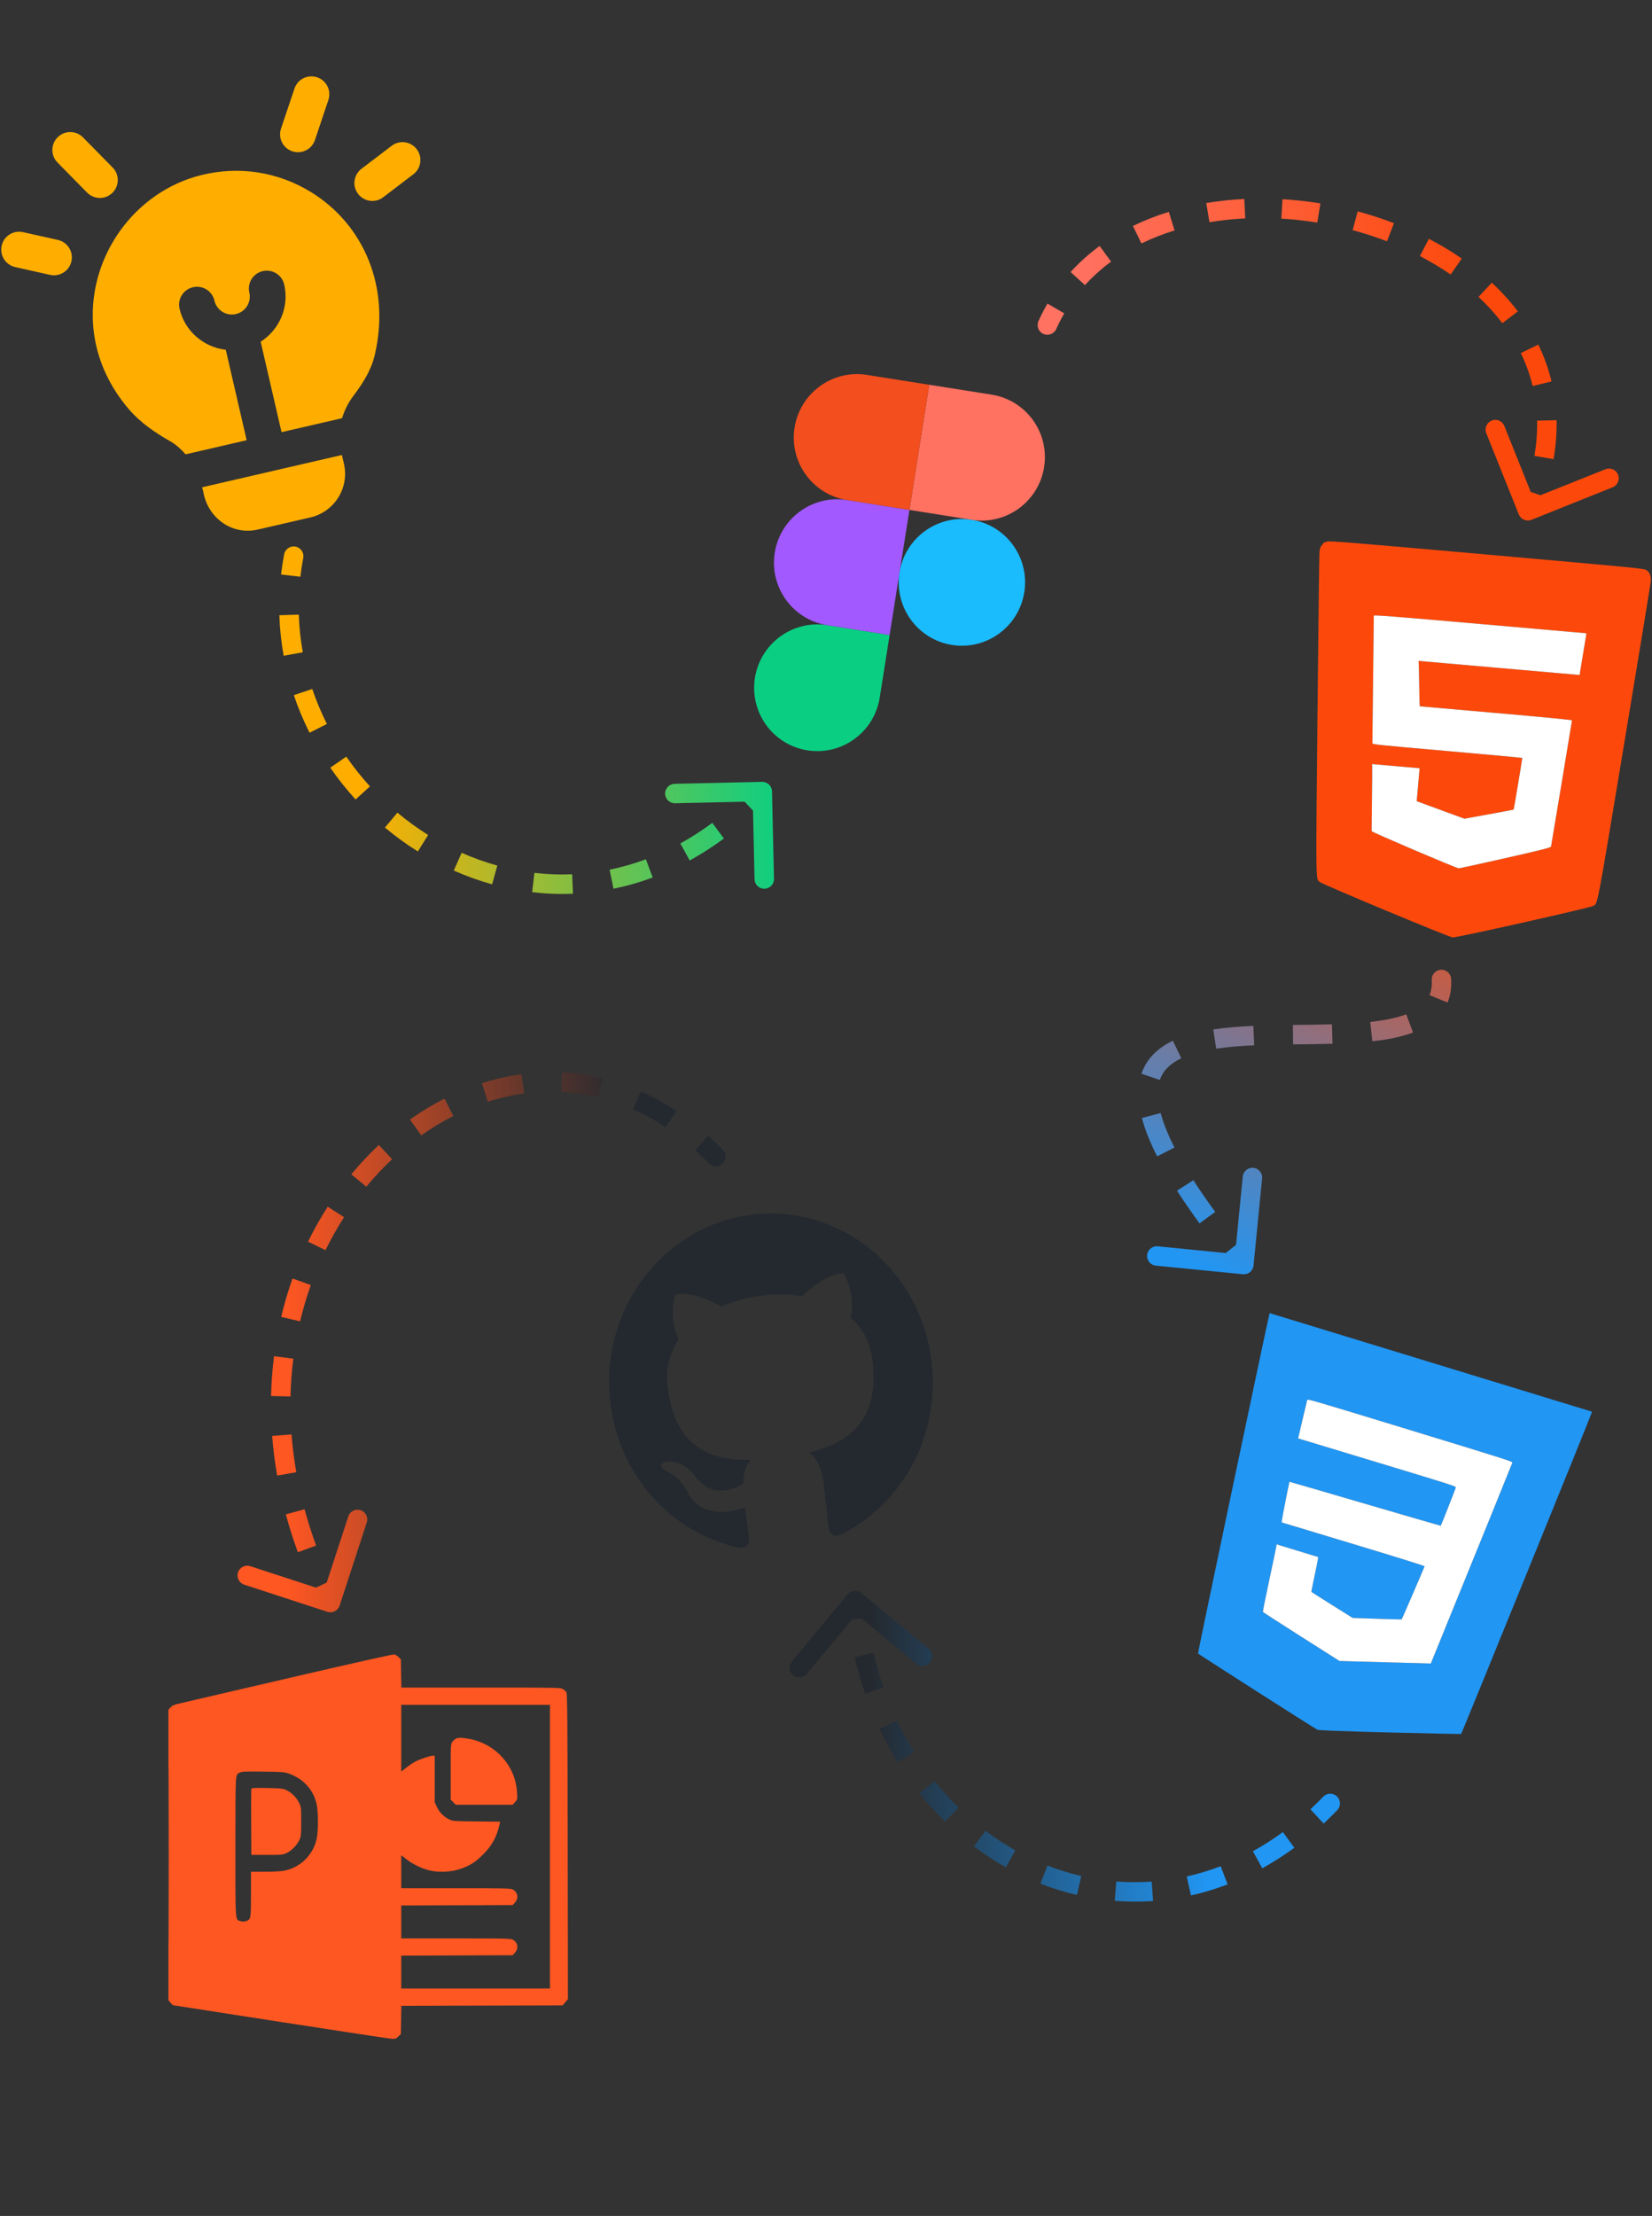 <svg width="765" height="1026" viewBox="0 0 765 1026" fill="none" xmlns="http://www.w3.org/2000/svg">
<rect x="0" y="0" width="765" height="1026" fill="#333333" stroke="none"/>
<path d="M663.006 453.742C662.873 451.26 664.776 449.14 667.258 449.007C669.74 448.873 671.86 450.776 671.993 453.258L663.006 453.742ZM580.479 585.941C580.235 588.415 578.033 590.222 575.559 589.978L535.255 586.007C532.781 585.763 530.974 583.56 531.218 581.087C531.461 578.614 533.664 576.806 536.137 577.05L571.964 580.58L575.494 544.754C575.738 542.281 577.94 540.473 580.414 540.717C582.887 540.961 584.694 543.163 584.451 545.637L580.479 585.941ZM671.993 453.258C672.209 457.259 671.657 460.908 670.312 464.178L661.989 460.752C662.752 458.897 663.161 456.613 663.006 453.742L671.993 453.258ZM654.35 478.064C648.833 480.137 642.366 481.362 635.502 482.12L634.514 473.174C641.024 472.455 646.66 471.339 651.183 469.639L654.35 478.064ZM617.05 483.265C611.067 483.436 604.891 483.485 598.803 483.558L598.696 474.558C604.836 474.485 610.907 474.437 616.793 474.269L617.05 483.265ZM580.785 483.985C574.521 484.263 568.586 484.728 563.182 485.542L561.843 476.642C567.677 475.764 573.955 475.279 580.386 474.994L580.785 483.985ZM547.014 489.982C541.821 492.457 538.566 495.709 537.095 500.029L528.575 497.128C531.041 489.885 536.44 485.053 543.14 481.858L547.014 489.982ZM537.481 515.339C538.684 519.892 540.752 525.184 543.87 531.321L535.846 535.398C532.522 528.855 530.186 522.96 528.78 517.64L537.481 515.339ZM552.627 546.434C555.555 551.001 558.914 555.892 562.737 561.129L555.467 566.434C551.553 561.072 548.09 556.032 545.051 551.292L552.627 546.434ZM573.625 575.395C575.497 577.753 577.447 580.169 579.479 582.645L572.522 588.355C570.461 585.843 568.479 583.388 566.576 580.99L573.625 575.395Z" fill="url(#paint0_linear_10_163)"/>
<path fill-rule="evenodd" clip-rule="evenodd" d="M134.247 776.834C108.17 782.898 85.297 788.214 83.418 788.646C80.652 789.283 79.812 789.637 79.001 790.511L78 791.59V858.863V926.135L79.008 927.271L80.017 928.407L129.937 936.167C157.394 940.434 180.638 943.955 181.592 943.99C183.102 944.045 183.473 943.905 184.476 942.896L185.627 941.739L185.74 935.218L185.852 928.697L223.189 928.601L260.525 928.506L261.763 927.065L263 925.624L262.893 855.031C262.806 797.545 262.698 784.281 262.312 783.601C262.052 783.141 261.322 782.448 260.69 782.06C259.572 781.374 258.543 781.355 222.697 781.354L185.852 781.352L185.74 774.826L185.627 768.3L184.545 767.248C183.95 766.67 183.058 766.109 182.562 766.002C182.032 765.888 162.103 770.356 134.247 776.834ZM185.807 804.789V820.242L186.798 819.469C189.949 817.012 190.863 816.389 192.658 815.472C194.928 814.312 199.173 812.924 200.447 812.924H201.311L201.311 823.72L201.312 834.516L202.337 836.694C203.498 839.162 205.646 841.3 208.118 842.45C209.683 843.179 210.443 843.232 220.692 843.34L231.6 843.455L231.388 844.429C230.102 850.349 227.955 854.349 223.854 858.467C220.137 862.199 217.785 863.716 213.303 865.273C209.148 866.717 203.574 867.046 199.291 866.101C195.618 865.29 191.31 863.253 188.241 860.876L185.807 858.991V866.622V874.253H211.064C232.766 874.253 236.468 874.329 237.363 874.795C239.772 876.049 240.283 878.836 238.478 880.87L237.426 882.055L211.616 882.153L185.807 882.251V889.864V897.478H211.064C232.766 897.478 236.468 897.554 237.363 898.02C239.772 899.274 240.283 902.062 238.478 904.095L237.426 905.28L211.616 905.378L185.807 905.476V913.09V920.703H220.24H254.674V855.02V789.336H220.24H185.807V804.789ZM78.177 858.83C78.177 895.954 78.219 911.195 78.27 892.699C78.322 874.203 78.322 843.828 78.27 825.2C78.219 806.573 78.177 821.706 78.177 858.83ZM211.081 805.036C210.604 805.283 209.874 805.946 209.458 806.509C208.724 807.505 208.702 807.905 208.702 820.383V833.232L209.881 834.419L211.06 835.605H224.243H237.426L238.527 834.364C239.625 833.128 239.628 833.112 239.425 829.828C238.661 817.492 229.535 807.348 217.176 805.096C213.793 804.479 212.188 804.463 211.081 805.036ZM111.025 820.717C108.914 821.863 109.032 819.846 109.02 854.942C109.007 890.886 108.855 888.665 111.381 889.504C112.296 889.808 112.931 889.808 113.846 889.504C116.177 888.73 116.219 888.509 116.219 876.987V866.632L122.799 866.626C127.199 866.622 130.216 866.442 131.903 866.084C139.316 864.511 145.126 858.663 146.684 851.209C147.389 847.835 147.389 838.979 146.684 835.605C145.286 828.916 140.705 823.714 134.104 821.321C131.636 820.426 131.188 820.388 121.808 820.27C113.498 820.167 111.92 820.232 111.025 820.717ZM116.397 828.224C116.295 828.491 116.253 835.487 116.305 843.77L116.399 858.83H123.611C130.414 858.83 130.928 858.782 132.702 857.974C134.931 856.96 137.586 854.237 138.69 851.832C139.407 850.269 139.475 849.539 139.475 843.407C139.475 836.806 139.459 836.659 138.476 834.646C137.309 832.254 134.891 829.874 132.508 828.774C131.003 828.079 130.056 827.981 123.702 827.866C117.991 827.763 116.545 827.833 116.397 828.224Z" fill="#FF5722"/>
<path d="M612.761 831.876C614.487 830.087 617.336 830.036 619.124 831.761C620.913 833.487 620.964 836.336 619.239 838.124L612.761 831.876ZM392.538 738.125C394.125 736.213 396.962 735.95 398.875 737.538L430.035 763.409C431.947 764.996 432.21 767.833 430.622 769.745C429.035 771.658 426.198 771.921 424.285 770.333L396.588 747.337L373.591 775.035C372.004 776.947 369.167 777.21 367.255 775.622C365.342 774.035 365.079 771.198 366.667 769.285L392.538 738.125ZM619.239 838.124C617.169 840.269 615.071 842.329 612.946 844.304L606.818 837.713C608.822 835.85 610.804 833.905 612.761 831.876L619.239 838.124ZM599.378 855.531C594.52 859.085 589.56 862.245 584.521 865.02L580.179 857.137C584.875 854.551 589.511 851.598 594.064 848.267L599.378 855.531ZM568.481 872.475C562.868 874.622 557.199 876.325 551.506 877.598L549.542 868.815C554.808 867.638 560.059 866.061 565.265 864.069L568.481 872.475ZM533.952 880.17C528.011 880.59 522.085 880.558 516.211 880.09L516.925 871.119C522.353 871.551 527.829 871.58 533.317 871.192L533.952 880.17ZM498.686 877.375C492.94 876.044 487.285 874.293 481.76 872.138L485.03 863.753C490.156 865.753 495.397 867.375 500.716 868.607L498.686 877.375ZM465.763 864.569C460.662 861.706 455.719 858.477 450.967 854.898L456.382 847.71C460.815 851.049 465.421 854.057 470.167 856.72L465.763 864.569ZM437.584 843.381C433.43 839.315 429.482 834.944 425.769 830.28L432.811 824.675C436.294 829.05 439.993 833.146 443.879 836.949L437.584 843.381ZM415.65 815.885C412.614 810.978 409.812 805.825 407.268 800.438L415.406 796.595C417.807 801.678 420.447 806.533 423.303 811.15L415.65 815.885ZM400.635 784.167C398.754 778.747 397.117 773.135 395.743 767.341L404.5 765.264C405.805 770.766 407.358 776.086 409.138 781.217L400.635 784.167ZM392.527 750.135C392.129 747.266 391.792 744.359 391.519 741.416L400.481 740.584C400.741 743.394 401.062 746.165 401.441 748.899L392.527 750.135Z" fill="url(#paint1_linear_10_163)"/>
<path d="M334.721 532.357C336.456 534.136 336.422 536.985 334.643 538.72C332.864 540.456 330.015 540.421 328.279 538.643L334.721 532.357ZM157.278 743.397C156.506 745.759 153.966 747.049 151.603 746.277L113.104 733.705C110.741 732.933 109.452 730.392 110.223 728.03C110.995 725.668 113.535 724.378 115.898 725.149L150.119 736.325L161.295 702.104C162.067 699.741 164.607 698.451 166.97 699.223C169.332 699.995 170.622 702.535 169.85 704.898L157.278 743.397ZM328.279 538.643C326.185 536.497 324.067 534.464 321.929 532.543L327.944 525.849C330.232 527.904 332.492 530.073 334.721 532.357L328.279 538.643ZM308.255 521.911C303.274 518.603 298.216 515.827 293.116 513.553L296.782 505.333C302.35 507.816 307.846 510.836 313.234 514.414L308.255 521.911ZM276.859 507.992C271.211 506.623 265.539 505.815 259.884 505.535L260.33 496.546C266.543 496.854 272.776 497.742 278.979 499.245L276.859 507.992ZM242.714 506.284C237.046 507.056 231.432 508.339 225.914 510.103L223.173 501.531C229.172 499.613 235.297 498.211 241.5 497.366L242.714 506.284ZM209.911 516.698C204.817 519.285 199.854 522.291 195.065 525.687L189.859 518.346C194.996 514.702 200.336 511.466 205.836 508.673L209.911 516.698ZM181.588 536.712C177.393 540.64 173.394 544.895 169.627 549.449L162.692 543.713C166.698 538.869 170.958 534.336 175.436 530.143L181.588 536.712ZM159.329 563.562C156.213 568.416 153.339 573.516 150.735 578.84L142.65 574.887C145.405 569.252 148.451 563.848 151.755 558.7L159.329 563.562ZM143.944 594.974C142.005 600.409 140.337 606.024 138.964 611.8L130.208 609.72C131.656 603.624 133.418 597.693 135.467 591.95L143.944 594.974ZM135.828 629.069C135.101 634.78 134.658 640.618 134.521 646.566L125.523 646.359C125.667 640.1 126.133 633.952 126.9 627.933L135.828 629.069ZM135.003 664.153C135.448 669.903 136.178 675.736 137.213 681.641L128.348 683.194C127.264 677.006 126.497 670.886 126.03 664.847L135.003 664.153ZM141.041 698.803C142.545 704.354 144.322 709.956 146.385 715.597L137.933 718.689C135.782 712.808 133.927 706.96 132.354 701.157L141.041 698.803ZM153.122 731.921C154.352 734.595 155.649 737.276 157.013 739.963L148.987 744.037C147.572 741.248 146.225 738.463 144.946 735.683L153.122 731.921Z" fill="url(#paint2_linear_10_163)"/>
<path fill-rule="evenodd" clip-rule="evenodd" d="M587.72 608.917C587.087 610.96 554.617 765.296 554.764 765.562C554.954 765.906 608.634 800.196 610.031 800.866C610.684 801.179 621.747 801.602 643.671 802.153C661.637 802.604 676.465 802.904 676.622 802.82C676.889 802.676 736.303 656.517 736.903 654.527L737.18 653.609L662.592 630.805L588.003 608.001L587.72 608.917ZM605.332 648.199C605.23 648.519 604.244 652.653 603.139 657.385L601.131 665.989L637.724 677.071C674.128 688.095 674.317 688.156 674.112 688.819C673.697 690.16 667.322 706.338 667.179 706.414C667.097 706.457 651.33 701.887 632.14 696.257C612.95 690.628 597.197 686.041 597.133 686.065C596.99 686.119 593.692 702.886 593.594 704.056L593.524 704.887L626.658 714.893C646.833 720.986 659.755 725.02 659.697 725.208C659.496 725.867 649.187 749.73 649.075 749.796C649.01 749.835 643.88 749.699 637.674 749.493L626.392 749.119L616.863 743.144C611.622 739.858 607.305 737.106 607.27 737.029C607.236 736.952 607.828 733.962 608.587 730.385C609.346 726.808 610.076 723.218 610.208 722.406L610.45 720.931L600.796 717.98L591.143 715.028L591.017 715.992C590.947 716.522 589.491 723.499 587.781 731.496C586.071 739.493 584.733 746.164 584.808 746.321C584.883 746.477 592.898 751.656 602.619 757.829L620.293 769.053L641.434 769.635L662.575 770.217L667.986 756.928C685.069 714.973 700.178 677.751 700.331 677.243C700.498 676.69 698.022 675.9 653.012 662.139C608.003 648.378 605.507 647.648 605.332 648.199Z" fill="#2196F3"/>
<path d="M605.332 648.199C605.23 648.519 604.244 652.653 603.139 657.385L601.131 665.989L637.724 677.071C674.128 688.095 674.317 688.156 674.112 688.819C673.697 690.16 667.322 706.338 667.179 706.414C667.097 706.457 651.33 701.887 632.14 696.257C612.95 690.628 597.197 686.041 597.133 686.065C596.99 686.119 593.692 702.886 593.594 704.056L593.524 704.887L626.658 714.893C646.833 720.986 659.755 725.02 659.697 725.208C659.496 725.867 649.187 749.73 649.075 749.796C649.01 749.835 643.88 749.699 637.674 749.493L626.392 749.119L616.863 743.144C611.622 739.858 607.305 737.106 607.27 737.029C607.236 736.952 607.828 733.962 608.587 730.385C609.346 726.808 610.076 723.218 610.208 722.406L610.45 720.931L600.796 717.98L591.143 715.028L591.017 715.992C590.947 716.522 589.491 723.499 587.781 731.496C586.071 739.493 584.733 746.164 584.808 746.321C584.883 746.477 592.898 751.656 602.619 757.829L620.293 769.053L641.434 769.635L662.575 770.217L667.986 756.928C685.069 714.973 700.178 677.751 700.331 677.243C700.498 676.69 698.022 675.9 653.012 662.139C608.003 648.378 605.507 647.648 605.332 648.199Z" fill="white"/>
<path d="M130.133 59.549L136.361 41.01C137.807 36.66 142.511 34.332 146.856 35.796C151.2 37.252 153.534 41.946 152.07 46.291L145.842 64.831C144.898 67.67 142.556 69.648 139.842 70.275C138.396 70.609 136.852 70.557 135.349 70.053C131.005 68.597 128.669 63.895 130.133 59.549ZM40.335 89.181C42.428 91.318 45.411 92.076 48.125 91.45C49.563 91.118 50.927 90.394 52.059 89.29C55.325 86.078 55.373 80.834 52.161 77.568L38.45 63.623C35.237 60.357 29.987 60.318 26.728 63.521C23.462 66.734 23.413 71.978 26.626 75.244L40.335 89.181ZM26.794 111.094L10.664 107.492C6.208 106.47 1.749 109.303 0.773 113.774C-0.229 118.243 2.589 122.672 7.056 123.666L23.185 127.268C24.433 127.55 25.68 127.534 26.852 127.264C29.865 126.568 32.367 124.212 33.079 120.993C34.081 116.525 31.261 112.087 26.794 111.094ZM93.229 81.062C48.857 92.08 24.702 148.504 59.622 189.416C64.927 195.628 71.745 200.282 78.845 204.318C81.538 205.849 83.843 207.98 85.94 210.355L114.22 203.826L104.553 161.95C94.402 160.771 85.573 153.45 83.145 142.932C82.114 138.465 84.891 134.021 89.358 132.989C93.825 131.958 98.27 134.735 99.301 139.202C100.332 143.669 104.785 146.445 109.244 145.415C113.703 144.386 116.486 139.932 115.457 135.473C114.427 131.013 117.203 126.561 121.67 125.53C126.137 124.498 130.581 127.276 131.613 131.743C134.041 142.26 129.315 152.71 120.708 158.22L130.376 200.096L158.39 193.628C159.503 190.045 161.19 186.516 163.701 183.205C167.999 177.533 171.864 171.425 173.507 164.502C180.987 132.885 168.436 103.91 143.915 88.879C128.64 79.506 110.64 76.761 93.229 81.062ZM94.172 227.845C96.26 239.836 107.472 247.935 119.33 245.197L143.734 239.563C154.889 236.987 161.842 225.861 159.266 214.706L158.334 210.667L93.565 225.62C93.74 226.379 94.042 227.058 94.172 227.845ZM192.983 69.084C190.203 65.446 185.006 64.715 181.371 67.511L167.391 78.158C163.743 80.931 163.038 86.131 165.818 89.769C167.857 92.447 171.197 93.539 174.283 92.826C175.39 92.571 176.468 92.084 177.429 91.343L191.409 80.696C195.057 77.922 195.763 72.722 192.983 69.084Z" fill="#FFAE00"/>
<path d="M140.421 258.338C140.884 255.896 139.279 253.542 136.837 253.079C134.396 252.617 132.041 254.221 131.579 256.663L140.421 258.338ZM357.499 366.399C357.443 363.914 355.383 361.945 352.899 362.001L312.409 362.914C309.924 362.97 307.955 365.03 308.011 367.515C308.067 369.999 310.127 371.968 312.612 371.912L348.603 371.1L349.414 407.091C349.47 409.576 351.53 411.545 354.015 411.489C356.499 411.433 358.468 409.373 358.412 406.888L357.499 366.399ZM131.579 256.663C130.986 259.789 130.513 262.904 130.155 266.004L139.096 267.037C139.429 264.152 139.87 261.251 140.421 258.338L131.579 256.663ZM129.368 284.858C129.572 291.223 130.249 297.486 131.362 303.614L140.217 302.006C139.183 296.307 138.553 290.485 138.364 284.57L129.368 284.858ZM136.073 321.869C138.089 327.854 140.526 333.66 143.34 339.249L151.378 335.202C148.752 329.985 146.48 324.571 144.602 318.995L136.073 321.869ZM152.949 355.439C156.524 360.616 160.443 365.536 164.666 370.163L171.314 364.096C167.363 359.767 163.697 355.165 160.355 350.325L152.949 355.439ZM178.258 383.173C183.083 387.204 188.176 390.901 193.493 394.227L198.265 386.596C193.3 383.491 188.541 380.036 184.028 376.266L178.258 383.173ZM210.128 403.071C215.876 405.621 221.809 407.757 227.885 409.44L230.288 400.767C224.648 399.204 219.131 397.219 213.778 394.844L210.128 403.071ZM246.424 413.081C252.645 413.81 258.961 414.06 265.33 413.793L264.952 404.801C259.068 405.047 253.229 404.817 247.471 404.142L246.424 413.081ZM284.098 411.495C290.155 410.258 296.216 408.531 302.245 406.283L299.101 397.85C293.508 399.935 287.896 401.534 282.297 402.677L284.098 411.495ZM319.382 398.405C324.724 395.466 330.008 392.085 335.21 388.244L329.863 381.004C324.975 384.614 320.027 387.778 315.043 390.52L319.382 398.405ZM349.567 376.241C351.818 374.127 354.047 371.917 356.253 369.609L349.747 363.391C347.651 365.583 345.536 367.679 343.405 369.681L349.567 376.241Z" fill="url(#paint3_linear_10_163)"/>
<path d="M349.589 313.861C352.123 297.86 367.112 286.937 383.067 289.464L411.957 294.04L407.369 323.012C404.834 339.013 389.845 349.936 373.89 347.409C357.934 344.882 347.054 329.862 349.589 313.861Z" fill="#0ACF83"/>
<path d="M416.546 265.068C419.08 249.067 434.069 238.144 450.024 240.671C465.98 243.199 476.86 258.219 474.326 274.219C471.791 290.22 456.802 301.143 440.847 298.616C424.892 296.089 414.012 281.069 416.546 265.068Z" fill="#1ABCFE"/>
<path d="M358.766 255.917C356.232 271.917 367.112 286.937 383.067 289.464L411.957 294.04L421.135 236.096L392.245 231.52C376.289 228.993 361.301 239.916 358.766 255.917Z" fill="#A259FF"/>
<path d="M430.312 178.151L421.135 236.096L450.024 240.671C465.98 243.199 480.969 232.276 483.503 216.275C486.038 200.274 475.158 185.254 459.202 182.727L430.312 178.151Z" fill="#FF7262"/>
<path d="M367.944 197.972C365.409 213.973 376.289 228.993 392.245 231.52L421.135 236.096L430.312 178.151L401.422 173.576C385.467 171.049 370.478 181.971 367.944 197.972Z" fill="#F24E1E"/>
<path d="M480.898 148.651C479.876 150.916 480.885 153.581 483.151 154.602C485.416 155.624 488.081 154.615 489.102 152.349L480.898 148.651ZM703.323 238.173C704.247 240.48 706.866 241.602 709.173 240.677L746.77 225.619C749.077 224.695 750.198 222.075 749.274 219.768C748.35 217.461 745.73 216.34 743.423 217.264L710.004 230.65L696.619 197.23C695.695 194.923 693.075 193.802 690.768 194.726C688.461 195.65 687.34 198.27 688.264 200.577L703.323 238.173ZM489.102 152.349C490.239 149.828 491.486 147.408 492.835 145.089L485.056 140.563C483.55 143.151 482.161 145.847 480.898 148.651L489.102 152.349ZM502.421 132.006C506.078 127.982 510.133 124.367 514.526 121.148L509.208 113.888C504.351 117.446 499.842 121.463 495.761 125.953L502.421 132.006ZM528.568 112.719C533.439 110.345 538.572 108.339 543.911 106.692L541.257 98.092C535.506 99.866 529.938 102.039 524.626 104.628L528.568 112.719ZM560.076 102.888C565.49 101.981 571.03 101.395 576.641 101.122L576.204 92.133C570.256 92.422 564.365 93.044 558.588 94.012L560.076 102.888ZM593.361 101.218C598.913 101.545 604.477 102.161 610 103.057L611.441 94.173C605.619 93.229 599.751 92.579 593.89 92.234L593.361 101.218ZM626.377 106.567C631.795 108.019 637.116 109.742 642.288 111.726L645.511 103.323C640.04 101.225 634.42 99.405 628.706 97.874L626.377 106.567ZM657.524 118.561C662.51 121.151 667.275 124.005 671.764 127.109L676.883 119.707C672.067 116.376 666.976 113.329 661.671 110.574L657.524 118.561ZM684.676 137.467C688.745 141.265 692.44 145.322 695.701 149.621L702.871 144.181C699.28 139.447 695.236 135.012 690.817 130.888L684.676 137.467ZM704.249 163.481C706.6 168.323 708.447 173.406 709.729 178.719L718.478 176.609C717.04 170.647 714.969 164.955 712.346 159.551L704.249 163.481ZM711.803 194.765C711.92 199.996 711.52 205.43 710.541 211.061L719.409 212.601C720.483 206.414 720.932 200.396 720.801 194.564L711.803 194.765ZM706.398 226.904C705.505 229.476 704.495 232.085 703.363 234.729L711.637 238.271C712.849 235.438 713.936 232.633 714.9 229.855L706.398 226.904Z" fill="url(#paint4_linear_10_163)"/>
<path fill-rule="evenodd" clip-rule="evenodd" d="M614.738 250.735C613.957 250.945 613.285 251.117 613.244 251.116C613.203 251.115 612.727 251.663 612.184 252.333C611.377 253.333 611.164 253.961 611.005 255.815C610.899 257.059 610.484 291.152 610.084 331.577C609.301 410.668 609.244 406.701 611.172 408.374C612.493 409.521 670.899 433.875 672.707 434.034C674.515 434.192 736.263 420.349 737.763 419.45C739.952 418.137 739.207 422.033 752.17 344.008C758.796 304.128 764.306 270.502 764.415 269.284C764.645 266.705 763.99 265.001 762.344 263.895C761.377 263.245 756.738 262.796 688.735 256.777C626.165 251.24 615.962 250.406 614.738 250.735ZM636.173 285.051C636.152 285.295 636.006 298.542 635.849 314.486C635.692 330.431 635.54 343.751 635.513 344.085C635.464 344.66 637.346 344.857 670.205 347.732C689.314 349.404 704.942 350.848 704.934 350.94C704.834 352.078 701.052 374.745 700.947 374.834C700.868 374.901 695.699 375.882 689.462 377.013L678.121 379.069L668.509 375.539C663.222 373.596 658.254 371.769 657.469 371.477L656.042 370.947L656.709 363.325L657.376 355.703L646.364 354.739L635.352 353.776L635.42 355.093C635.456 355.818 635.405 362.698 635.304 370.384C635.204 378.069 635.14 384.57 635.162 384.832C635.198 385.275 674.245 401.931 675.506 402.041C675.79 402.066 685.49 399.943 697.063 397.324C714.4 393.401 718.129 392.451 718.249 391.927C718.41 391.224 727.898 334.108 727.946 333.551C727.967 333.319 716.126 332.165 692.733 330.119L657.489 327.035L657.398 325.891C657.349 325.261 657.251 320.964 657.18 316.341C657.109 311.719 657.015 307.501 656.97 306.968L656.889 305.999L694.204 309.264L731.519 312.528L731.594 311.748C731.636 311.319 732.294 307.324 733.057 302.871C733.82 298.417 734.478 294.422 734.52 293.993L734.595 293.213L685.404 288.909C645.625 285.429 636.205 284.691 636.173 285.051Z" fill="#FC490B"/>
<path d="M636.173 285.051C636.152 285.295 636.006 298.542 635.849 314.486C635.692 330.431 635.54 343.751 635.513 344.085C635.464 344.66 637.346 344.857 670.205 347.732C689.314 349.404 704.942 350.848 704.934 350.94C704.834 352.078 701.052 374.745 700.947 374.834C700.868 374.901 695.699 375.882 689.462 377.013L678.121 379.069L668.509 375.539C663.222 373.596 658.254 371.769 657.469 371.477L656.042 370.947L656.709 363.325L657.376 355.703L646.364 354.739L635.352 353.776L635.42 355.093C635.456 355.818 635.405 362.698 635.304 370.384C635.204 378.069 635.14 384.57 635.162 384.832C635.198 385.275 674.245 401.931 675.506 402.041C675.79 402.066 685.49 399.943 697.063 397.324C714.4 393.401 718.129 392.451 718.249 391.927C718.41 391.224 727.898 334.108 727.946 333.551C727.967 333.319 716.126 332.165 692.733 330.119L657.489 327.035L657.398 325.891C657.349 325.261 657.251 320.964 657.18 316.341C657.109 311.719 657.015 307.501 656.97 306.968L656.889 305.999L694.204 309.264L731.519 312.528L731.594 311.748C731.636 311.319 732.294 307.324 733.057 302.871C733.82 298.417 734.478 294.422 734.52 293.993L734.595 293.213L685.404 288.909C645.625 285.429 636.205 284.691 636.173 285.051Z" fill="white"/>
<path fill-rule="evenodd" clip-rule="evenodd" d="M347.876 562.44C306.711 567.669 277.55 606.575 282.642 649.478C286.712 683.772 311.48 710.094 342.279 716.611C346.069 716.914 347.134 714.3 346.89 712.246C346.677 710.447 345.823 704.298 345.061 697.874C324.901 705.13 318.943 691.804 318.943 691.804C314.547 683.235 309.342 681.551 309.342 681.551C302 677.659 309.272 676.735 309.272 676.735C316.851 676.294 321.68 683.243 321.68 683.243C329.737 694.214 340.064 689.513 344.134 686.91C344.155 681.822 345.716 678.103 347.583 675.911C330.853 676.21 312.683 671.739 309.146 641.938C308.14 633.461 310.273 626.149 314.317 620.16C313.349 618.328 309.815 610.691 312.618 599.514C312.618 599.514 318.66 596.66 334.021 604.879C339.888 602.41 346.043 600.751 352.328 599.945C358.614 599.147 365.128 599.233 371.243 600.151C384.228 588.332 390.758 589.589 390.758 589.589C396.091 599.733 394.446 608.027 393.936 610.047C399.384 614.831 403.041 621.406 404.047 629.884C407.585 659.684 390.985 668.441 374.574 672.483C377.576 674.578 380.465 678.904 381.334 686.226C382.569 696.63 383.438 704.996 383.743 707.563C383.987 709.619 385.633 711.888 389.238 710.648C417.598 696.613 435.475 664.877 431.404 630.582C426.434 587.664 388.918 557.227 347.876 562.44Z" fill="#24292F"/>
<defs>
<linearGradient id="paint0_linear_10_163" x1="696" y1="394" x2="583.5" y2="602" gradientUnits="userSpaceOnUse">
<stop stop-color="#FC490B"/>
<stop offset="1" stop-color="#2196F3"/>
</linearGradient>
<linearGradient id="paint1_linear_10_163" x1="559.987" y1="756.5" x2="403.122" y2="756.5" gradientUnits="userSpaceOnUse">
<stop stop-color="#2196F3"/>
<stop offset="1" stop-color="#24292F"/>
</linearGradient>
<linearGradient id="paint2_linear_10_163" x1="288.986" y1="472.5" x2="132.122" y2="472.5" gradientUnits="userSpaceOnUse">
<stop stop-color="#24292F"/>
<stop offset="1" stop-color="#FF5722"/>
</linearGradient>
<linearGradient id="paint3_linear_10_163" x1="167.278" y1="220.017" x2="363.669" y2="220.017" gradientUnits="userSpaceOnUse">
<stop stop-color="#FFAE00"/>
<stop offset="1" stop-color="#0ACF83"/>
</linearGradient>
<linearGradient id="paint4_linear_10_163" x1="494.056" y1="173.686" x2="684.574" y2="175.674" gradientUnits="userSpaceOnUse">
<stop stop-color="#FF7262"/>
<stop offset="1" stop-color="#FC490B"/>
</linearGradient>
</defs>
</svg>
